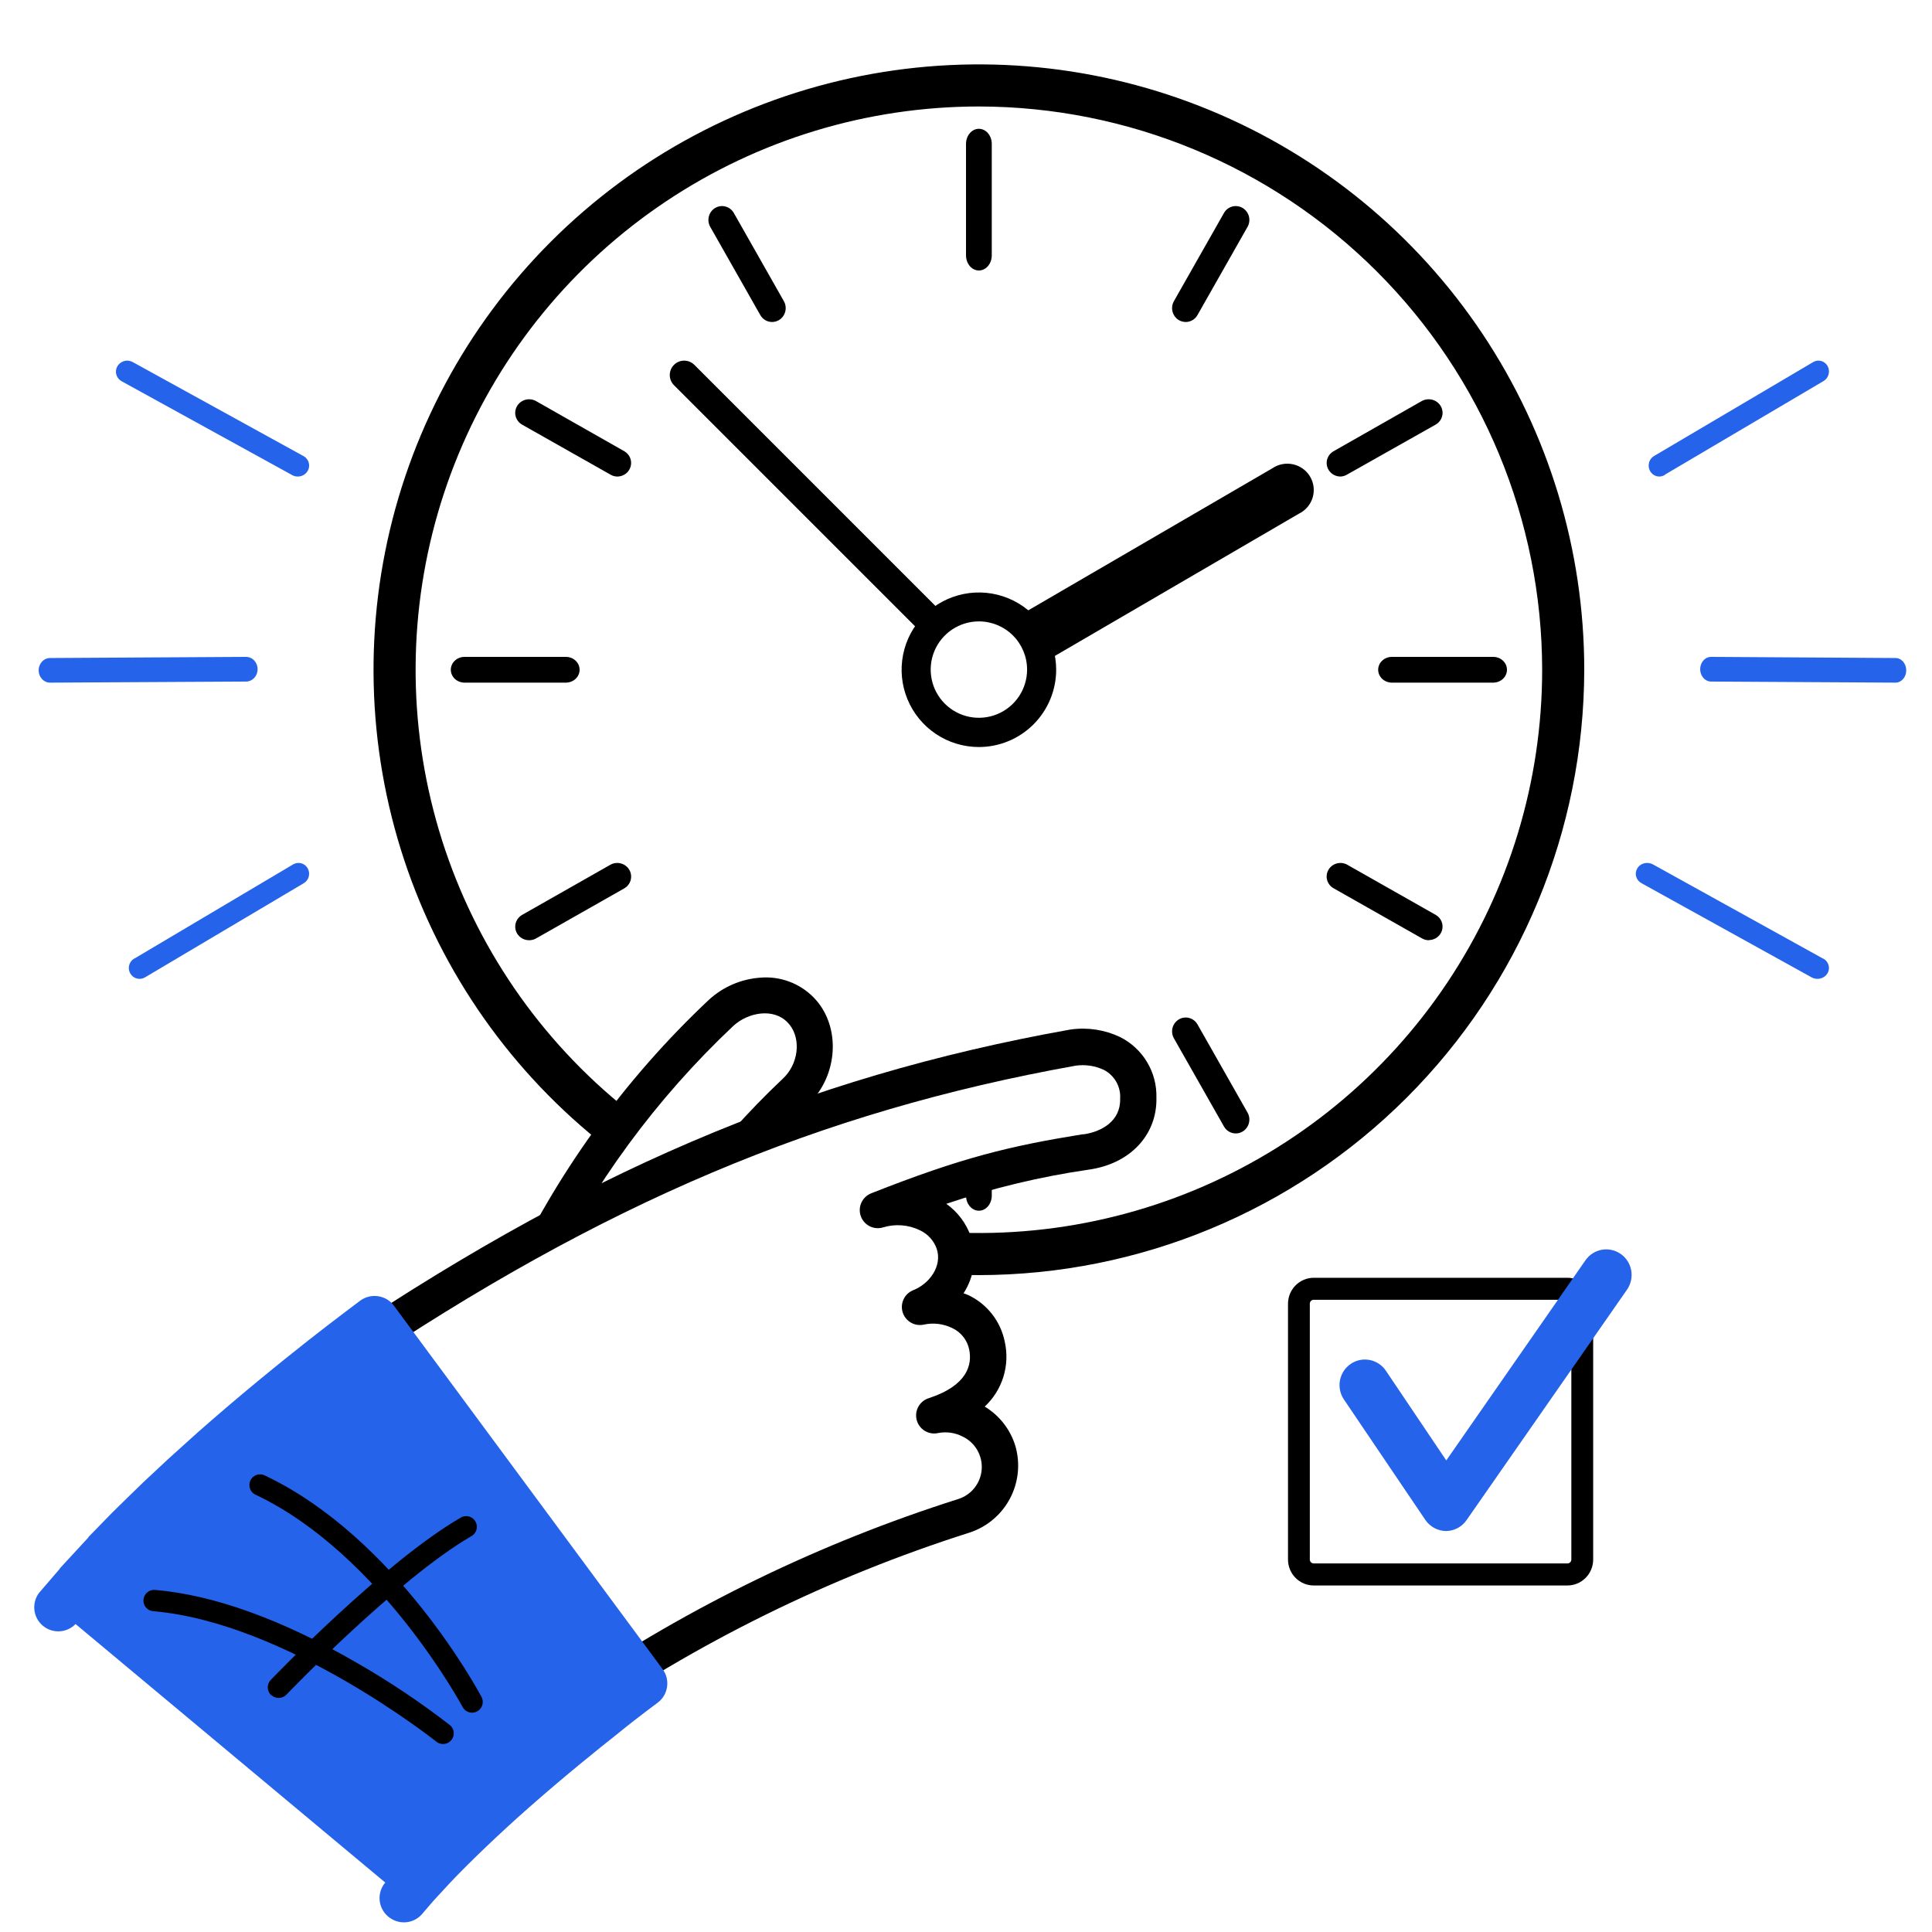 <svg viewBox="0 0 260 260" fill="none" xmlns="http://www.w3.org/2000/svg">
<rect x="0" y="0" width="260" height="260" fill="#333333" stroke="none"/>
<g clip-path="url(#clip0_6147_206633)">
<rect width="260" height="260" fill="white"/>
<path d="M210.939 213.366H176.796C175.878 213.366 174.997 212.998 174.348 212.343C173.699 211.689 173.334 210.801 173.334 209.875V175.448C173.336 174.523 173.701 173.636 174.35 172.981C174.999 172.327 175.878 171.959 176.796 171.957H210.939C211.857 171.959 212.737 172.327 213.385 172.981C214.034 173.636 214.4 174.523 214.402 175.448V209.875C214.402 210.801 214.037 211.689 213.387 212.343C212.738 212.998 211.858 213.366 210.939 213.366ZM176.796 174.918C176.727 174.917 176.659 174.93 176.595 174.956C176.532 174.981 176.474 175.02 176.425 175.068C176.376 175.117 176.337 175.175 176.311 175.239C176.284 175.303 176.27 175.372 176.27 175.441V209.868C176.269 209.938 176.282 210.007 176.309 210.072C176.335 210.137 176.373 210.196 176.422 210.245C176.471 210.294 176.53 210.333 176.594 210.36C176.658 210.386 176.727 210.399 176.796 210.398H210.939C211.009 210.399 211.077 210.386 211.142 210.36C211.206 210.333 211.264 210.294 211.313 210.245C211.362 210.196 211.401 210.137 211.427 210.072C211.453 210.007 211.466 209.938 211.465 209.868V175.441C211.465 175.372 211.452 175.303 211.425 175.239C211.399 175.175 211.36 175.117 211.311 175.068C211.262 175.02 211.204 174.981 211.14 174.956C211.076 174.93 211.008 174.917 210.939 174.918H176.796Z" fill="black"/>
<path d="M194.613 206.039C194.061 206.036 193.517 205.898 193.03 205.636C192.542 205.375 192.125 204.998 191.813 204.538L180.887 188.378C180.627 188.005 180.443 187.583 180.347 187.137C180.25 186.691 180.242 186.23 180.323 185.781C180.405 185.332 180.574 184.904 180.821 184.521C181.068 184.139 181.388 183.81 181.763 183.553C182.137 183.297 182.558 183.118 183.002 183.027C183.446 182.936 183.903 182.935 184.347 183.024C184.791 183.113 185.213 183.29 185.589 183.545C185.964 183.8 186.286 184.127 186.534 184.509L194.633 196.538L213.364 169.602C213.884 168.854 214.677 168.345 215.569 168.187C216.461 168.029 217.379 168.234 218.12 168.758C218.862 169.282 219.367 170.082 219.524 170.981C219.681 171.881 219.477 172.806 218.957 173.554L197.385 204.538C197.076 204.994 196.663 205.369 196.181 205.63C195.698 205.891 195.16 206.032 194.613 206.039Z" fill="#2563EB"/>
<path d="M245.344 129.007L222.444 116.326C222.213 116.204 221.954 116.138 221.69 116.133C221.419 116.127 221.152 116.19 220.916 116.316C220.68 116.441 220.484 116.625 220.349 116.847C220.246 117.013 220.178 117.196 220.15 117.387C220.121 117.577 220.133 117.771 220.184 117.958C220.236 118.144 220.325 118.319 220.448 118.472C220.57 118.626 220.723 118.755 220.899 118.852L243.807 131.533C243.982 131.63 244.176 131.693 244.378 131.719C244.579 131.745 244.784 131.734 244.981 131.684C245.177 131.635 245.362 131.55 245.524 131.434C245.686 131.317 245.822 131.171 245.924 131.005C246.026 130.839 246.093 130.655 246.121 130.464C246.148 130.273 246.135 130.079 246.084 129.893C246.032 129.707 245.942 129.532 245.819 129.379C245.696 129.226 245.542 129.097 245.366 129L245.344 129.007Z" fill="#2563EB"/>
<path d="M228.801 90.048C228.801 90.489 228.953 90.912 229.224 91.225C229.494 91.538 229.862 91.716 230.247 91.721L255.087 91.866C255.471 91.866 255.839 91.692 256.11 91.381C256.382 91.07 256.534 90.649 256.534 90.21C256.534 89.77 256.382 89.349 256.11 89.038C255.839 88.728 255.471 88.553 255.087 88.553L230.24 88.399C229.86 88.404 229.496 88.579 229.226 88.887C228.957 89.195 228.804 89.612 228.801 90.048Z" fill="#2563EB"/>
<path d="M224.073 63.867L245.412 51.276C245.741 51.081 245.983 50.758 246.083 50.38C246.184 50.001 246.136 49.596 245.949 49.254C245.82 49.033 245.637 48.851 245.42 48.725C245.202 48.598 244.957 48.532 244.708 48.532C244.463 48.537 244.224 48.604 244.01 48.727L222.678 61.318C222.502 61.406 222.346 61.53 222.218 61.683C222.09 61.836 221.993 62.014 221.935 62.206C221.876 62.399 221.856 62.602 221.876 62.803C221.896 63.005 221.955 63.199 222.051 63.376C222.146 63.552 222.275 63.706 222.431 63.829C222.586 63.951 222.764 64.04 222.953 64.089C223.143 64.137 223.34 64.145 223.533 64.112C223.725 64.079 223.909 64.005 224.073 63.896V63.867Z" fill="#2563EB"/>
<path d="M18.073 129.007L39.447 116.326C39.662 116.204 39.904 116.138 40.15 116.133C40.403 116.127 40.652 116.19 40.873 116.316C41.093 116.441 41.276 116.625 41.402 116.847C41.498 117.013 41.561 117.196 41.588 117.387C41.614 117.577 41.603 117.771 41.555 117.958C41.508 118.144 41.424 118.319 41.31 118.472C41.195 118.626 41.052 118.755 40.889 118.852L19.508 131.533C19.344 131.63 19.163 131.693 18.975 131.719C18.787 131.745 18.596 131.734 18.412 131.684C18.229 131.635 18.056 131.55 17.905 131.434C17.754 131.317 17.627 131.171 17.532 131.005C17.436 130.839 17.374 130.655 17.348 130.464C17.323 130.273 17.334 130.079 17.383 129.893C17.431 129.707 17.515 129.532 17.63 129.379C17.745 129.226 17.888 129.097 18.052 129L18.073 129.007Z" fill="#2563EB"/>
<path d="M34.668 90.048C34.67 90.483 34.514 90.901 34.233 91.213C33.953 91.526 33.57 91.708 33.167 91.721L6.74 91.866C6.332 91.866 5.94 91.692 5.652 91.381C5.363 91.07 5.201 90.649 5.201 90.21C5.201 89.77 5.363 89.349 5.652 89.038C5.94 88.728 6.332 88.553 6.74 88.553L33.159 88.399C33.56 88.41 33.942 88.588 34.223 88.895C34.505 89.203 34.664 89.616 34.668 90.048Z" fill="#2563EB"/>
<path d="M39.245 63.896L16.367 51.305C16.076 51.141 15.849 50.891 15.72 50.591C15.591 50.291 15.567 49.959 15.651 49.644C15.736 49.33 15.925 49.051 16.189 48.851C16.454 48.65 16.779 48.538 17.115 48.532C17.377 48.537 17.634 48.604 17.863 48.727L40.733 61.318C40.922 61.406 41.09 61.53 41.227 61.683C41.364 61.836 41.467 62.014 41.53 62.206C41.593 62.399 41.615 62.602 41.593 62.803C41.572 63.005 41.508 63.199 41.406 63.376C41.304 63.552 41.165 63.706 40.998 63.829C40.832 63.951 40.641 64.04 40.438 64.088C40.235 64.137 40.024 64.145 39.817 64.112C39.611 64.079 39.413 64.005 39.237 63.896H39.245Z" fill="#2563EB"/>
<path d="M131.734 171.599C115.622 171.599 99.871 166.821 86.474 157.87C73.077 148.918 62.635 136.195 56.469 121.309C50.303 106.423 48.69 90.042 51.833 74.239C54.976 58.436 62.735 43.92 74.129 32.527C85.522 21.134 100.038 13.375 115.841 10.231C131.644 7.088 148.024 8.701 162.91 14.867C177.796 21.033 190.52 31.475 199.471 44.872C208.423 58.269 213.201 74.02 213.201 90.133C213.176 111.731 204.585 132.439 189.313 147.711C174.04 162.984 153.333 171.575 131.734 171.599ZM131.734 14.33C116.742 14.33 102.086 18.776 89.621 27.105C77.155 35.434 67.439 47.273 61.702 61.124C55.965 74.975 54.463 90.217 57.388 104.921C60.313 119.625 67.533 133.132 78.134 143.733C88.735 154.334 102.242 161.554 116.946 164.479C131.65 167.404 146.892 165.902 160.743 160.165C174.594 154.428 186.432 144.712 194.762 132.246C203.091 119.781 207.537 105.125 207.537 90.133C207.514 70.035 199.52 50.768 185.31 36.557C171.099 22.346 151.831 14.353 131.734 14.33Z" fill="black"/>
<path d="M131.734 36.4C131.507 36.4 131.281 36.347 131.071 36.245C130.861 36.143 130.67 35.993 130.509 35.804C130.348 35.615 130.22 35.39 130.133 35.144C130.046 34.897 130.001 34.632 130.001 34.365V19.368C130.001 18.828 130.184 18.311 130.509 17.929C130.834 17.547 131.274 17.333 131.734 17.333C132.194 17.333 132.635 17.547 132.96 17.929C133.285 18.311 133.467 18.828 133.467 19.368V34.335C133.471 34.605 133.428 34.872 133.343 35.123C133.257 35.373 133.13 35.601 132.969 35.793C132.808 35.985 132.615 36.138 132.403 36.242C132.192 36.346 131.964 36.4 131.734 36.4Z" fill="black"/>
<path d="M131.734 162.933C131.506 162.933 131.28 162.88 131.07 162.777C130.859 162.674 130.667 162.523 130.506 162.333C130.345 162.143 130.218 161.918 130.131 161.67C130.044 161.422 130 161.156 130.001 160.888V145.903C130.001 145.363 130.184 144.845 130.509 144.463C130.834 144.081 131.275 143.866 131.734 143.866C132.194 143.866 132.635 144.081 132.96 144.463C133.285 144.845 133.468 145.363 133.468 145.903V160.888C133.468 161.156 133.424 161.422 133.337 161.67C133.251 161.918 133.123 162.143 132.962 162.333C132.801 162.523 132.61 162.674 132.399 162.777C132.188 162.88 131.962 162.933 131.734 162.933Z" fill="black"/>
<path d="M103.906 43.332C103.584 43.333 103.267 43.248 102.988 43.084C102.71 42.92 102.478 42.685 102.318 42.401L95.58 30.529C95.337 30.101 95.272 29.591 95.398 29.114C95.523 28.636 95.831 28.229 96.252 27.982C96.673 27.735 97.174 27.668 97.643 27.796C98.112 27.924 98.513 28.237 98.756 28.665L105.494 40.537C105.734 40.967 105.798 41.476 105.671 41.953C105.544 42.43 105.236 42.837 104.815 43.084C104.538 43.244 104.225 43.33 103.906 43.332Z" fill="black"/>
<path d="M166.305 152.533C165.984 152.534 165.667 152.448 165.388 152.284C165.11 152.12 164.878 151.885 164.718 151.601L157.981 139.735C157.861 139.522 157.782 139.288 157.75 139.045C157.719 138.802 157.734 138.555 157.796 138.318C157.858 138.082 157.966 137.859 158.112 137.665C158.258 137.47 158.441 137.307 158.65 137.184C158.858 137.061 159.088 136.981 159.327 136.949C159.566 136.917 159.809 136.932 160.041 136.996C160.274 137.059 160.492 137.168 160.684 137.317C160.875 137.466 161.035 137.652 161.156 137.864L167.893 149.737C168.134 150.166 168.197 150.676 168.07 151.153C167.943 151.63 167.636 152.037 167.215 152.284C166.939 152.448 166.625 152.534 166.305 152.533Z" fill="black"/>
<path d="M83.116 64.132C82.787 64.135 82.465 64.051 82.181 63.888L70.271 57.152C70.058 57.032 69.872 56.872 69.722 56.681C69.572 56.49 69.463 56.272 69.399 56.04C69.335 55.807 69.319 55.565 69.351 55.326C69.383 55.088 69.463 54.858 69.585 54.649C69.708 54.441 69.871 54.258 70.066 54.111C70.261 53.965 70.484 53.857 70.721 53.795C70.958 53.733 71.206 53.717 71.449 53.748C71.693 53.779 71.928 53.857 72.141 53.978L84.044 60.741C84.388 60.947 84.654 61.258 84.803 61.625C84.952 61.992 84.975 62.397 84.87 62.779C84.765 63.16 84.537 63.498 84.219 63.742C83.902 63.986 83.512 64.123 83.109 64.132H83.116Z" fill="black"/>
<path d="M192.302 126.533C191.976 126.534 191.655 126.45 191.373 126.289L179.537 119.578C179.314 119.464 179.117 119.307 178.957 119.117C178.798 118.926 178.679 118.706 178.609 118.469C178.538 118.232 178.517 117.984 178.548 117.739C178.578 117.494 178.658 117.258 178.784 117.044C178.909 116.831 179.078 116.644 179.279 116.497C179.48 116.349 179.71 116.243 179.954 116.184C180.198 116.126 180.451 116.117 180.699 116.158C180.947 116.199 181.184 116.288 181.395 116.421L193.231 123.133C193.578 123.336 193.848 123.645 193.999 124.012C194.15 124.38 194.175 124.786 194.07 125.168C193.965 125.551 193.735 125.889 193.416 126.132C193.097 126.375 192.706 126.508 192.302 126.512V126.533Z" fill="black"/>
<path d="M76.149 91.866H62.521C62.029 91.866 61.558 91.683 61.211 91.358C60.863 91.033 60.668 90.592 60.668 90.133C60.668 89.673 60.863 89.232 61.211 88.907C61.558 88.582 62.029 88.399 62.521 88.399H76.149C76.64 88.399 77.111 88.582 77.459 88.907C77.806 89.232 78.001 89.673 78.001 90.133C78.001 90.592 77.806 91.033 77.459 91.358C77.111 91.683 76.64 91.866 76.149 91.866Z" fill="black"/>
<path d="M200.948 91.866H187.32C186.829 91.866 186.358 91.683 186.01 91.358C185.663 91.033 185.468 90.592 185.468 90.133C185.468 89.673 185.663 89.232 186.01 88.907C186.358 88.582 186.829 88.399 187.32 88.399H200.948C201.44 88.399 201.911 88.582 202.258 88.907C202.606 89.232 202.801 89.673 202.801 90.133C202.801 90.592 202.606 91.033 202.258 91.358C201.911 91.683 201.44 91.866 200.948 91.866Z" fill="black"/>
<path d="M71.175 126.532C70.77 126.528 70.377 126.394 70.056 126.15C69.736 125.906 69.505 125.566 69.399 125.181C69.294 124.796 69.319 124.388 69.471 124.018C69.623 123.649 69.894 123.338 70.242 123.134L82.134 116.378C82.563 116.135 83.073 116.069 83.551 116.196C84.03 116.322 84.437 116.63 84.685 117.051C84.933 117.473 84.999 117.974 84.871 118.445C84.743 118.915 84.43 119.316 84.001 119.559L72.109 126.308C71.823 126.463 71.501 126.54 71.175 126.532Z" fill="black"/>
<path d="M180.368 64.132C179.964 64.125 179.573 63.989 179.254 63.746C178.936 63.503 178.706 63.166 178.6 62.785C178.494 62.403 178.517 61.999 178.666 61.632C178.815 61.264 179.081 60.954 179.426 60.747L191.326 53.977C191.539 53.857 191.774 53.779 192.018 53.748C192.262 53.717 192.509 53.733 192.747 53.795C192.984 53.857 193.207 53.964 193.402 54.111C193.597 54.257 193.761 54.439 193.884 54.647C194.006 54.855 194.086 55.085 194.118 55.323C194.15 55.561 194.134 55.803 194.07 56.035C194.006 56.267 193.897 56.485 193.747 56.675C193.597 56.866 193.41 57.026 193.197 57.146L181.276 63.868C181.003 64.033 180.69 64.124 180.368 64.132Z" fill="black"/>
<path d="M97.171 152.533C96.849 152.535 96.533 152.449 96.255 152.284C95.834 152.037 95.526 151.63 95.399 151.153C95.272 150.676 95.336 150.167 95.576 149.737L102.314 137.865C102.557 137.437 102.957 137.124 103.427 136.996C103.897 136.868 104.397 136.935 104.818 137.182C105.239 137.429 105.546 137.836 105.672 138.314C105.798 138.792 105.733 139.301 105.49 139.729L98.752 151.601C98.592 151.884 98.362 152.119 98.084 152.282C97.807 152.446 97.492 152.532 97.171 152.533Z" fill="black"/>
<path d="M159.57 43.332C159.249 43.331 158.934 43.245 158.654 43.084C158.233 42.837 157.926 42.43 157.798 41.953C157.671 41.476 157.735 40.967 157.976 40.537L164.714 28.665C164.956 28.237 165.357 27.924 165.826 27.796C166.296 27.668 166.796 27.735 167.217 27.982C167.639 28.229 167.946 28.636 168.072 29.114C168.198 29.591 168.132 30.101 167.889 30.529L161.151 42.401C160.991 42.684 160.761 42.919 160.484 43.082C160.206 43.246 159.891 43.332 159.57 43.332Z" fill="black"/>
<path d="M131.53 91.866C131.017 91.864 130.525 91.66 130.16 91.299L90.702 51.84C90.339 51.477 90.135 50.984 90.135 50.47C90.135 49.956 90.339 49.463 90.702 49.1C91.066 48.736 91.559 48.532 92.073 48.532C92.587 48.532 93.079 48.736 93.443 49.1L132.9 88.558C133.171 88.829 133.356 89.174 133.431 89.55C133.506 89.926 133.467 90.316 133.321 90.67C133.174 91.024 132.925 91.327 132.607 91.54C132.288 91.752 131.913 91.866 131.53 91.866Z" fill="black"/>
<path d="M131.836 93.599C131.053 93.601 130.291 93.346 129.669 92.873C129.046 92.4 128.597 91.736 128.392 90.984C128.187 90.231 128.237 89.432 128.534 88.711C128.831 87.989 129.358 87.386 130.035 86.993L171.238 63.014C171.643 62.739 172.099 62.551 172.58 62.461C173.061 62.371 173.555 62.38 174.032 62.488C174.509 62.596 174.958 62.801 175.352 63.09C175.746 63.379 176.076 63.745 176.321 64.167C176.566 64.588 176.722 65.055 176.778 65.539C176.833 66.023 176.788 66.513 176.646 66.979C176.503 67.445 176.265 67.876 175.947 68.246C175.629 68.617 175.238 68.918 174.798 69.131L133.659 93.11C133.108 93.436 132.478 93.606 131.836 93.599Z" fill="black"/>
<path d="M140.401 90.132C140.401 91.847 139.892 93.522 138.94 94.947C137.988 96.373 136.634 97.484 135.051 98.139C133.467 98.795 131.724 98.967 130.043 98.633C128.362 98.298 126.818 97.473 125.606 96.261C124.394 95.049 123.568 93.504 123.234 91.823C122.9 90.142 123.071 88.4 123.727 86.816C124.383 85.232 125.494 83.879 126.919 82.927C128.344 81.974 130.02 81.466 131.734 81.466C134.032 81.466 136.237 82.379 137.862 84.004C139.488 85.63 140.401 87.834 140.401 90.132Z" fill="white"/>
<path d="M131.735 100.532C129.678 100.532 127.667 99.922 125.957 98.78C124.247 97.637 122.914 96.013 122.127 94.112C121.339 92.212 121.134 90.121 121.535 88.103C121.936 86.086 122.927 84.233 124.381 82.778C125.836 81.324 127.689 80.334 129.706 79.932C131.723 79.531 133.814 79.737 135.715 80.524C137.615 81.311 139.239 82.644 140.382 84.355C141.525 86.065 142.135 88.076 142.135 90.132C142.131 92.889 141.034 95.533 139.085 97.482C137.135 99.432 134.492 100.529 131.735 100.532ZM131.735 83.624C130.452 83.624 129.198 84.005 128.131 84.718C127.065 85.43 126.233 86.443 125.742 87.629C125.251 88.814 125.123 90.118 125.373 91.376C125.623 92.635 126.241 93.79 127.148 94.697C128.056 95.605 129.211 96.222 130.47 96.473C131.728 96.723 133.032 96.594 134.217 96.103C135.403 95.612 136.416 94.781 137.128 93.715C137.841 92.648 138.221 91.394 138.221 90.111C138.221 88.39 137.538 86.741 136.322 85.524C135.105 84.308 133.455 83.624 131.735 83.624Z" fill="black"/>
<path d="M107.007 146.949C109.895 144.251 110.706 139.543 108.25 136.386C105.499 132.883 100.242 133.414 97.15 136.257C85.93 146.819 76.839 159.436 70.371 173.422C74.832 175.366 79.274 177.312 83.715 179.285C89.357 167.126 97.261 156.152 107.007 146.949Z" fill="white"/>
<path d="M68.058 174.296C67.945 173.993 67.893 173.67 67.905 173.346C67.917 173.022 67.993 172.704 68.128 172.409C74.711 158.141 83.983 145.275 95.435 134.516C97.334 132.787 99.759 131.749 102.321 131.569C103.646 131.456 104.98 131.639 106.226 132.105C107.472 132.57 108.598 133.307 109.525 134.262C109.725 134.468 109.918 134.691 110.101 134.918C113.228 138.899 112.562 145.148 108.627 148.766C99.122 157.758 91.41 168.474 85.903 180.343C85.633 180.919 85.148 181.366 84.553 181.589C83.957 181.811 83.298 181.792 82.717 181.534C78.427 179.628 73.972 177.668 69.4 175.673C69.102 175.551 68.834 175.366 68.613 175.131C68.375 174.892 68.186 174.608 68.058 174.296ZM105.329 145.185C107.423 143.252 107.86 139.916 106.254 137.891C106.172 137.786 106.082 137.687 105.986 137.594C104.101 135.621 100.701 136.228 98.708 138.041C88.327 147.819 79.813 159.405 73.584 172.233L82.469 176.144C88.176 164.54 95.919 154.054 105.329 145.185Z" fill="black"/>
<path d="M134.294 195.331C133.725 193.602 132.534 192.145 130.952 191.243C129.371 190.341 127.511 190.058 125.732 190.448C130.754 188.806 133.724 185.526 132.829 181.078C131.99 176.921 127.536 175.008 123.785 175.853C127.212 174.494 129.588 170.773 128.362 167.193C126.995 163.178 122.065 161.585 118.15 162.814C130.187 158.051 136.56 156.543 146.135 154.994C150.189 154.45 153.286 151.813 153.2 147.776C153.09 142.271 148.52 140.416 144.456 140.937C108.076 147.431 78.116 160.648 44.041 183.964C55.134 199.16 65.836 214.624 76.147 230.358C92.574 218.935 110.624 210.044 129.692 203.981C131.432 203.42 132.886 202.203 133.745 200.588C134.603 198.974 134.8 197.088 134.294 195.331Z" fill="white"/>
<path d="M74.112 231.7C63.878 216.079 53.114 200.461 42.07 185.405C41.878 185.142 41.741 184.844 41.667 184.528C41.593 184.211 41.582 183.883 41.637 183.562C41.692 183.242 41.81 182.936 41.985 182.662C42.16 182.388 42.389 182.152 42.657 181.968C77.759 157.956 108.078 144.969 144.028 138.553L144.155 138.537C146.401 138.231 148.687 138.586 150.733 139.56C152.24 140.315 153.502 141.485 154.368 142.931C155.235 144.377 155.671 146.041 155.626 147.726C155.732 152.756 152.058 156.64 146.497 157.408C139.988 158.352 133.579 159.891 127.351 162.004C128.884 163.095 130.04 164.637 130.657 166.415C131.076 167.68 131.205 169.022 131.034 170.344C130.863 171.665 130.396 172.931 129.668 174.047C129.902 174.122 130.133 174.21 130.358 174.31C131.597 174.905 132.681 175.781 133.524 176.867C134.367 177.953 134.946 179.219 135.217 180.567C135.568 182.131 135.504 183.759 135.031 185.29C134.557 186.821 133.692 188.201 132.519 189.294C134.499 190.488 135.967 192.372 136.642 194.583C137.33 196.95 137.069 199.492 135.915 201.67C134.762 203.849 132.806 205.493 130.461 206.254C111.615 212.248 93.777 221.039 77.541 232.33C77.273 232.513 76.971 232.639 76.653 232.703C76.335 232.767 76.007 232.766 75.69 232.702C75.478 232.649 75.274 232.571 75.082 232.469C74.699 232.298 74.365 232.034 74.112 231.7ZM126.226 192.857C125.617 192.988 124.98 192.88 124.448 192.555C123.916 192.23 123.53 191.713 123.368 191.111C123.207 190.509 123.283 189.868 123.58 189.32C123.878 188.772 124.374 188.36 124.967 188.168C130.22 186.456 130.846 183.647 130.428 181.602C130.298 180.978 130.025 180.394 129.63 179.895C129.235 179.396 128.729 178.996 128.152 178.727C126.959 178.142 125.604 177.979 124.306 178.263C123.713 178.389 123.093 178.289 122.57 177.982C122.047 177.675 121.657 177.184 121.478 176.604C121.298 176.025 121.342 175.399 121.601 174.85C121.859 174.301 122.314 173.869 122.875 173.638C125.057 172.789 126.855 170.39 126.049 168.02C125.853 167.479 125.551 166.982 125.16 166.559C124.77 166.136 124.299 165.794 123.775 165.555C122.246 164.817 120.495 164.679 118.869 165.169C118.268 165.36 117.616 165.31 117.051 165.029C116.487 164.749 116.053 164.26 115.842 163.666C115.631 163.072 115.66 162.419 115.921 161.845C116.182 161.271 116.656 160.822 117.243 160.591C129.517 155.742 135.951 154.22 145.734 152.639C145.734 152.639 145.734 152.639 145.783 152.657C148.22 152.333 150.824 150.864 150.742 147.888C150.8 147.088 150.62 146.29 150.225 145.592C149.83 144.894 149.238 144.328 148.523 143.966C147.353 143.427 146.053 143.234 144.777 143.41C110.285 149.583 81.031 161.946 47.447 184.632C57.525 198.493 67.381 212.743 76.792 227.037C92.854 216.139 110.408 207.621 128.909 201.75C129.784 201.485 130.557 200.961 131.129 200.248C131.701 199.534 132.043 198.665 132.112 197.753C132.18 196.842 131.971 195.931 131.513 195.14C131.054 194.35 130.367 193.716 129.541 193.323C128.521 192.797 127.352 192.633 126.226 192.857Z" fill="black"/>
<path d="M50.445 177.6L48.441 179.102C47.212 180.036 45.471 181.36 43.427 182.968C39.338 186.183 34.036 190.534 28.698 195.223C27.377 196.42 26.058 197.589 24.756 198.783C24.11 199.382 23.472 199.984 22.837 200.578C22.201 201.171 21.575 201.741 20.953 202.349C19.723 203.552 18.534 204.696 17.405 205.826L14.219 209.089C13.236 210.154 12.325 211.154 11.528 212.001C11.127 212.443 10.75 212.847 10.409 213.228C10.069 213.609 9.73 214.01 9.444 214.346L7.64 216.445L54.323 255.413C54.323 255.413 54.702 254.981 55.344 254.223L55.879 253.6C56.098 253.368 56.326 253.111 56.579 252.836C57.086 252.286 57.66 251.66 58.288 250.989C60.88 248.261 64.78 244.491 68.986 240.772C73.192 237.054 77.663 233.398 81.046 230.741C82.735 229.406 84.146 228.337 85.118 227.593L86.602 226.478L50.445 177.6Z" fill="#2563EB"/>
<path d="M52.756 258.28C52.561 258.169 52.377 258.039 52.206 257.894C51.555 257.335 51.152 256.54 51.087 255.684C51.021 254.828 51.299 253.981 51.858 253.329L53.399 251.529C53.399 251.529 53.43 251.448 53.483 251.431L55.891 248.82L55.91 248.771C58.81 245.725 62.886 241.835 66.823 238.358C71.775 233.976 76.589 230.127 79.012 228.208C80.189 227.291 81.22 226.487 82.069 225.844L49.762 182.142C48.462 183.114 47.058 184.214 45.423 185.504C42.529 187.781 36.802 192.369 30.842 197.639L29.641 198.742C28.753 199.536 27.844 200.36 26.963 201.158L25.057 202.939C24.854 203.131 24.64 203.328 24.433 203.528C24.018 203.908 23.63 204.271 23.245 204.645L22.078 205.779C21.25 206.587 20.471 207.339 19.718 208.093L16.627 211.326L12.883 215.389L10.139 218.588C9.562 219.167 8.788 219.506 7.971 219.538C7.154 219.569 6.355 219.291 5.736 218.758C5.116 218.225 4.72 217.477 4.629 216.665C4.537 215.853 4.756 215.036 5.242 214.378L8.029 211.14L8.06 211.059L11.895 206.901C11.901 206.872 11.911 206.845 11.926 206.82L15.101 203.563C15.896 202.77 16.696 201.988 17.55 201.162L18.685 200.062C19.122 199.624 19.568 199.209 20 198.807L20.604 198.248L22.542 196.432C23.468 195.587 24.399 194.754 25.291 193.951L26.523 192.841C32.299 187.734 37.803 183.293 41.391 180.463C43.331 178.936 44.969 177.684 46.446 176.566L48.467 175.042C48.81 174.788 49.199 174.603 49.614 174.5C50.028 174.396 50.458 174.376 50.88 174.439C51.303 174.499 51.71 174.643 52.076 174.863C52.443 175.082 52.761 175.373 53.013 175.718L89.169 224.623C89.678 225.312 89.894 226.174 89.769 227.021C89.644 227.869 89.189 228.632 88.502 229.144L87.021 230.252C86.115 230.946 84.704 232.015 83.041 233.378C80.661 235.257 75.957 239.037 71.126 243.298C67.332 246.644 63.416 250.381 60.64 253.298L58.295 255.841L56.77 257.619C56.278 258.172 55.611 258.539 54.88 258.659C54.149 258.779 53.4 258.645 52.756 258.28Z" fill="#2563EB"/>
<path d="M36.564 228.151L36.475 228.117C36.338 227.986 36.229 227.829 36.153 227.655C36.077 227.482 36.036 227.295 36.032 227.105C36.029 226.916 36.063 226.727 36.132 226.551C36.201 226.375 36.305 226.214 36.436 226.077C37.051 225.439 51.658 210.265 61.934 204.273C62.098 204.164 62.282 204.09 62.475 204.054C62.669 204.019 62.867 204.024 63.058 204.068C63.25 204.113 63.431 204.196 63.589 204.312C63.747 204.429 63.879 204.577 63.978 204.746C64.077 204.916 64.141 205.105 64.164 205.3C64.188 205.495 64.171 205.692 64.115 205.881C64.059 206.069 63.966 206.244 63.84 206.395C63.714 206.546 63.558 206.67 63.383 206.758C53.453 212.548 38.66 227.92 38.524 228.081C38.266 228.338 37.921 228.488 37.558 228.501C37.194 228.514 36.84 228.389 36.564 228.151Z" fill="black"/>
<path d="M20.023 216.646C19.74 216.483 19.521 216.229 19.402 215.925C19.283 215.621 19.271 215.285 19.367 214.973C19.463 214.662 19.663 214.392 19.933 214.208C20.203 214.024 20.527 213.937 20.852 213.962C28.769 214.641 37.868 217.918 47.897 223.705C52.318 226.234 56.558 229.068 60.584 232.188C60.859 232.433 61.029 232.773 61.06 233.14C61.092 233.506 60.982 233.871 60.753 234.159C60.525 234.447 60.194 234.637 59.831 234.689C59.467 234.742 59.096 234.653 58.795 234.441C58.588 234.278 38.548 218.354 20.614 216.826C20.406 216.809 20.205 216.748 20.023 216.646Z" fill="black"/>
<path d="M62.819 230.299C62.581 230.164 62.387 229.964 62.258 229.723C62.152 229.515 51.17 209.159 34.484 201.195C34.299 201.123 34.13 201.015 33.989 200.875C33.847 200.736 33.736 200.569 33.663 200.384C33.589 200.2 33.554 200.003 33.56 199.804C33.566 199.606 33.614 199.411 33.699 199.231C33.784 199.052 33.905 198.892 34.055 198.762C34.205 198.632 34.38 198.534 34.569 198.474C34.759 198.415 34.958 198.395 35.156 198.417C35.353 198.438 35.544 198.5 35.716 198.599C53.285 206.975 64.342 227.499 64.8 228.37C64.945 228.645 64.998 228.96 64.95 229.268C64.901 229.576 64.754 229.859 64.531 230.076C64.308 230.294 64.021 230.433 63.712 230.473C63.403 230.513 63.09 230.452 62.819 230.299Z" fill="black"/>
</g>
<defs>
<clipPath id="clip0_6147_206633">
<rect width="260" height="260" fill="white"/>
</clipPath>
</defs>
</svg>

